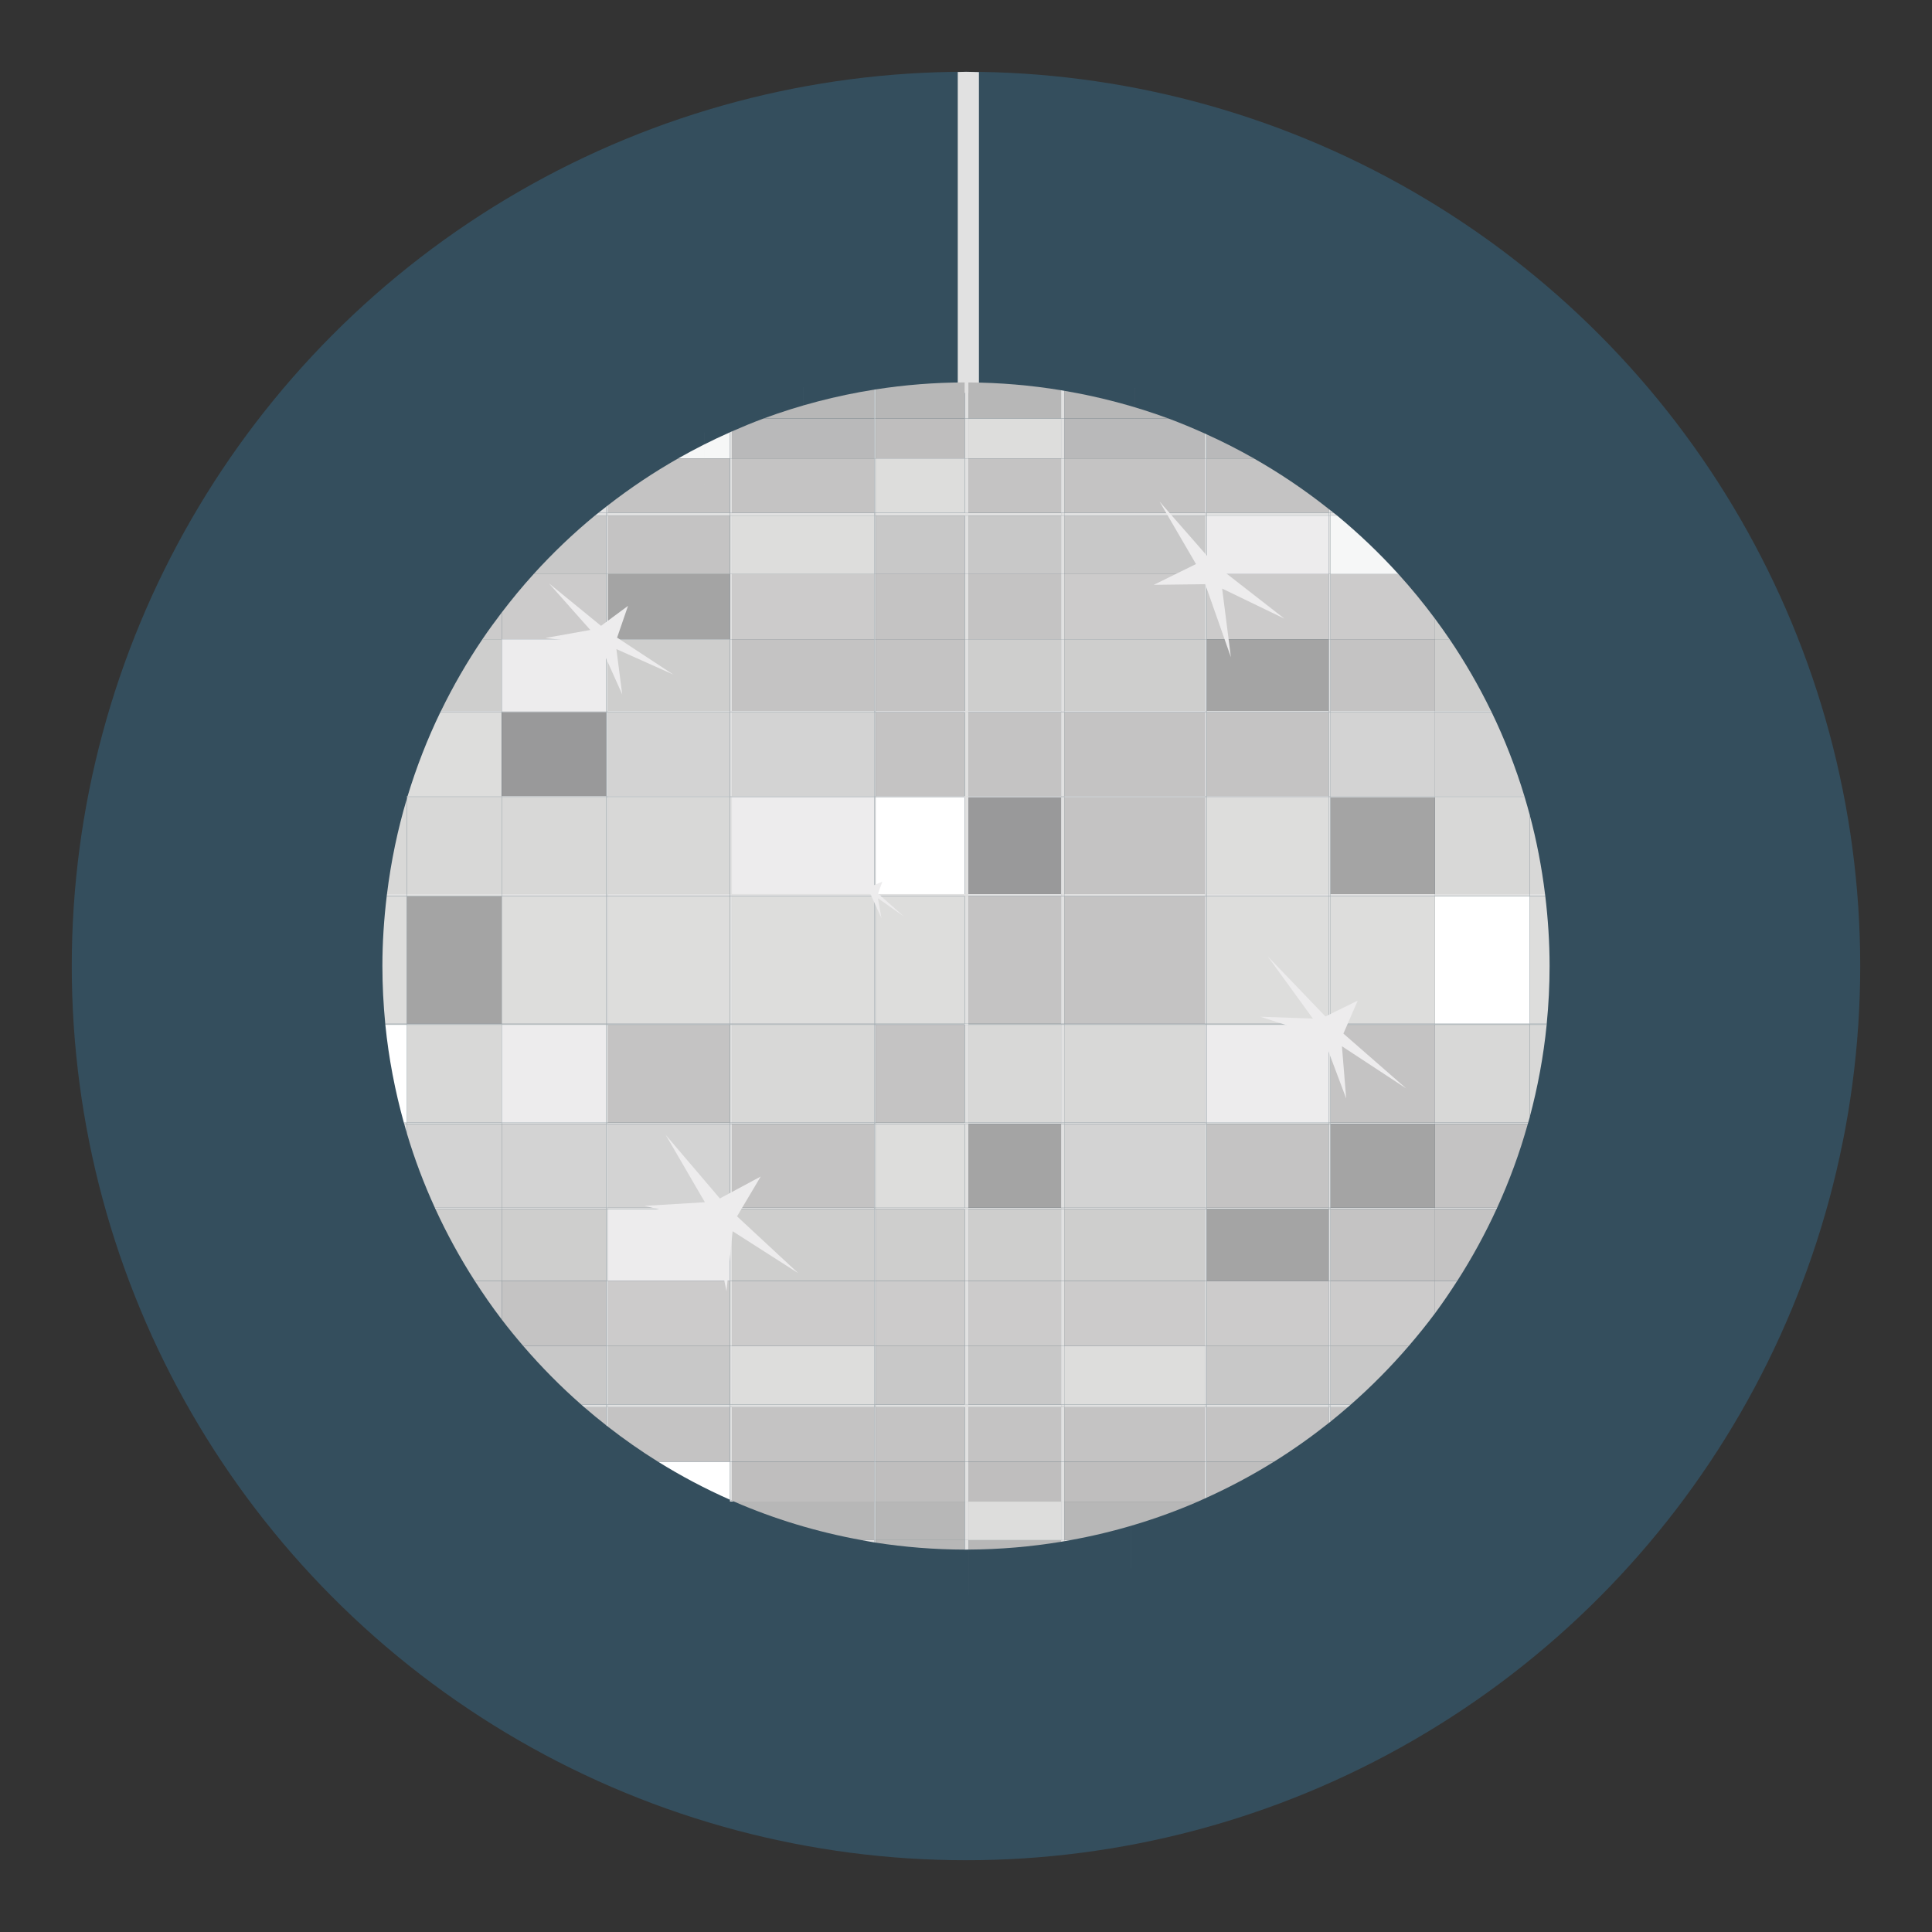 <?xml version="1.0" encoding="utf-8"?>
<!-- Generator: Adobe Illustrator 16.0.0, SVG Export Plug-In . SVG Version: 6.00 Build 0)  -->
<!DOCTYPE svg PUBLIC "-//W3C//DTD SVG 1.1//EN" "http://www.w3.org/Graphics/SVG/1.1/DTD/svg11.dtd">
<svg version="1.1" id="Layer_1" xmlns="http://www.w3.org/2000/svg" xmlns:xlink="http://www.w3.org/1999/xlink" x="0px" y="0px"
	 width="136.833px" height="136.834px" viewBox="0 0 136.833 136.834" style="enable-background:new 0 0 136.833 136.834;"
	 xml:space="preserve">
<rect x="0" y="0" width="136.833" height="136.834" fill="#333333" stroke="none"/>
<style type="text/css">
<![CDATA[
	.st0{fill:#7A5628;}
	.st1{fill:#49A0AE;}
	.st2{fill:#ACA8A9;}
	.st3{fill:#7DB6B7;}
	.st4{fill:#11100E;}
	.st5{fill:#7FCDCC;}
	.st6{fill:#E0DAD2;}
	.st7{fill:#E1E1E1;}
	.st8{fill:#13B3CA;}
	.st9{fill:#E3E4E5;}
	.st10{fill:#15B5AC;}
	.st11{fill:#E4B894;}
	.st12{fill:#E4C88F;}
	.st13{fill:#E4DED0;}
	.st14{fill:#4A86C5;}
	.st15{fill:#4ABC96;}
	.st16{fill:#171413;}
	.st17{fill:#E5CE27;}
	.st18{fill:#187070;}
	.st19{fill:#E7CB7C;}
	.st20{fill:#E7DDB3;}
	.st21{fill:#E7E9EA;}
	.st22{fill:#E84849;}
	.st23{fill:#E89423;}
	.st24{fill:#E8CC7C;}
	.st25{fill:#E8EAEB;}
	.st26{fill:#E97539;}
	.st27{fill:#E9C29C;}
	.st28{fill:#E9DC96;}
	.st29{fill:#B16E29;}
	.st30{opacity:0.01;}
	.st31{opacity:0.45;}
	.st32{fill:#1A1919;}
	.st33{fill:#B69B30;}
	.st34{fill:#EADD97;}
	.st35{fill:#EB9682;}
	.st36{fill:#B7B7B7;}
	.st37{fill:#EBD9A9;}
	.st38{fill:#1DA049;}
	.st39{fill:#1E1913;}
	.st40{fill:#1E1B17;}
	.st41{fill:#ECDAAA;}
	.st42{fill:#ECE6D5;}
	.st43{fill:#ED3351;}
	.st44{fill:#B9B9BA;}
	.st45{fill:#EDECED;}
	.st46{fill:#1FA85B;}
	.st47{fill:#EEE17F;}
	.st48{fill:#EEE4B8;}
	.st49{fill-rule:evenodd;clip-rule:evenodd;fill:#7FCDCC;}
	.st50{fill:#515252;}
	.st51{fill:#543A1A;}
	.st52{fill:#BB2025;}
	.st53{fill:#8C652E;}
	.st54{fill:#8C8C8C;}
	.st55{fill:#212121;}
	.st56{fill:#BF2126;}
	.st57{fill:#BFBEBE;}
	.st58{fill:#F0C418;}
	.st59{fill:#F0CF6A;}
	.st60{fill:#F0E3C8;}
	.st61{fill:#F1D069;}
	.st62{fill:#F1E4C8;}
	.st63{fill:#F2D083;}
	.st64{fill:#F3BB70;}
	.st65{fill:#F3C715;}
	.st66{fill:#F3D183;}
	.st67{fill:#258C8E;}
	.st68{fill:#25999B;}
	.st69{fill:#F4E028;}
	.st70{fill:#F59798;}
	.st71{fill:#F5DE57;}
	.st72{fill:#F6A2A3;}
	.st73{fill:#F6F7F7;}
	.st74{fill:#28999B;}
	.st75{fill:#F7DF56;}
	.st76{fill:#29A5AE;}
	.st77{fill:#F8B85C;}
	.st78{fill:#F8D648;}
	.st79{fill:#F8DC62;}
	.st80{fill:#F8E69B;}
	.st81{fill:#F8E9AB;}
	.st82{fill:#F8F3DC;}
	.st83{fill:#F9A11C;}
	.st84{fill:#F9A72F;}
	.st85{fill:#F9A731;}
	.st86{fill:#F9E478;}
	.st87{fill:#F9EC34;}
	.st88{fill:#92C7CB;}
	.st89{fill:#93574E;}
	.st90{fill:#939291;}
	.st91{fill:#C2D2D3;}
	.st92{fill:#C42126;}
	.st93{fill:#C47267;}
	.st94{fill:#C4C3C3;}
	.st95{fill:#C5A72E;}
	.st96{fill:#2B2B2B;}
	.st97{fill:#2B5C64;}
	.st98{fill:#FACB83;}
	.st99{fill:#2D2D2D;}
	.st100{fill:#FBEC68;}
	.st101{fill:#2D646D;}
	.st102{fill:#FBF3CE;}
	.st103{fill:#C8802A;}
	.st104{fill:#99999A;}
	.st105{fill:#C8C8C8;}
	.st106{fill-rule:evenodd;clip-rule:evenodd;fill:#59A29F;}
	.st107{fill:#99CED5;}
	.st108{fill:#FDF3D0;}
	.st109{fill:#2F8442;}
	.st110{fill:#60441D;}
	.st111{opacity:0.5;}
	.st112{opacity:0.6;}
	.st113{opacity:0.8;}
	.st114{fill:#FFCE80;}
	.st115{fill:#FFEBBF;}
	.st116{fill:#FFEEA5;}
	.st117{fill:#FFFFFA;}
	.st118{fill:#FFFFFF;}
	.st119{fill:#644421;}
	.st120{fill:none;}
	.st121{fill:#65A844;}
	.st122{fill:#CB4645;}
	.st123{fill:#69C8CF;}
	.st124{fill:#CCCBCB;}
	.st125{fill:#30302F;}
	.st126{fill:#9F7534;}
	.st127{fill:#9F77AA;}
	.st128{fill:#CECECD;}
	.st129{fill:#CECFD0;}
	.st130{fill:#336C75;}
	.st131{fill:#343433;}
	.st132{fill:#344E5D;}
	.st133{fill:#353535;}
	.st134{fill:#357180;}
	.st135{fill:#377CA5;}
	.st136{fill:#383939;}
	.st137{fill-rule:evenodd;clip-rule:evenodd;fill:#97D6D5;}
	.st138{fill:#388388;}
	.st139{fill:#6E5538;}
	.st140{fill:#00A79E;}
	.st141{fill:#D0A288;}
	.st142{fill:#D0E8D0;}
	.st143{fill:#D1AF2B;}
	.st144{fill:#D2B488;}
	.st145{fill:#D2D2D2;}
	.st146{fill-rule:evenodd;clip-rule:evenodd;fill:#63AAA5;}
	.st147{fill:#D3B85F;}
	.st148{fill:#D3B95F;}
	.st149{fill:#D3D3D3;}
	.st150{fill:#D54027;}
	.st151{fill:#3AB780;}
	.st152{fill:#D5BA8A;}
	.st153{fill:#D62127;}
	.st154{fill:#D68936;}
	.st155{fill:#3CB881;}
	.st156{fill:#D7D7D7;}
	.st157{fill:#D7DABA;}
	.st158{fill:#D8D8D7;}
	.st159{fill:#714D22;}
	.st160{fill:#A0D9DC;}
	.st161{fill:#A2D4DE;}
	.st162{fill:#A46434;}
	.st163{fill:#A4A4A4;}
	.st164{fill:#A6A5A5;}
	.st165{fill:#DAA9A3;}
	.st166{fill:#DBBA33;}
	.st167{fill:#DBD3BB;}
	.st168{fill:#DBDDDC;}
	.st169{fill:#DCBF8D;}
	.st170{fill:#DCC172;}
	.st171{fill:#DCDFE0;}
	.st172{fill:#DDC272;}
	.st173{fill:#DDD2A5;}
	.st174{fill:#DDDDDC;}
	.st175{fill:#DDDFE0;}
	.st176{fill:#414141;}
	.st177{fill:#DFC191;}
	.st178{fill:#DFDDDC;}
	.st179{fill:#DFE0E0;}
	.st180{fill:#DFE0E1;}
]]>
</style>
<g>
	<g>
		<g>
			<g>
				<g>
					<g>
						<circle class="st132" cx="68.416" cy="68.417" r="63.333"/>
					</g>
				</g>
			</g>
		</g>
	</g>
	<g>
		<g>
			<path class="st7" d="M69.333,27.829V5.107c-0.307-0.005-0.607-0.023-0.916-0.023c-0.195,0-0.389,0.014-0.584,0.015v22.73H69.333z
				"/>
		</g>
	</g>
	<g>
		<g>
			<g>
				<rect x="85.335" y="50.357" class="st7" width="0.137" height="0.094"/>
			</g>
			<g>
				<rect x="51.696" y="79.513" class="st7" width="0.137" height="0.094"/>
			</g>
			<g>
				<rect x="85.335" y="79.513" class="st7" width="0.137" height="0.094"/>
			</g>
			<g>
				<rect x="51.696" y="56.383" class="st7" width="0.137" height="0.094"/>
			</g>
			<g>
				<rect x="85.335" y="85.54" class="st7" width="0.137" height="0.094"/>
			</g>
			<g>
				<rect x="42.933" y="56.383" class="st7" width="0.135" height="0.094"/>
			</g>
			<g>
				<rect x="42.933" y="50.357" class="st7" width="0.135" height="0.094"/>
			</g>
			<g>
				<rect x="42.933" y="85.54" class="st7" width="0.135" height="0.094"/>
			</g>
			<g>
				<rect x="51.696" y="85.54" class="st7" width="0.137" height="0.094"/>
			</g>
			<g>
				<rect x="42.933" y="79.513" class="st7" width="0.135" height="0.094"/>
			</g>
			<g>
				<rect x="94.101" y="79.513" class="st7" width="0.137" height="0.094"/>
			</g>
			<g>
				<rect x="94.101" y="56.383" class="st7" width="0.137" height="0.094"/>
			</g>
			<g>
				<rect x="94.101" y="85.54" class="st7" width="0.137" height="0.094"/>
			</g>
			<g>
				<rect x="51.696" y="50.357" class="st7" width="0.137" height="0.094"/>
			</g>
			<g>
				<rect x="85.335" y="56.383" class="st7" width="0.137" height="0.094"/>
			</g>
			<g>
				<rect x="94.101" y="50.357" class="st7" width="0.137" height="0.094"/>
			</g>
			<g>
				<path class="st7" d="M85.472,30.769c-0.045-0.021-0.09-0.042-0.137-0.063v1.76h0.137V30.769z"/>
			</g>
			<g>
				<path class="st7" d="M51.833,32.466v-1.91c-0.047,0.02-0.09,0.041-0.137,0.061v1.85H51.833z"/>
			</g>
			<g>
				<rect x="85.335" y="32.467" class="st7" width="0.137" height="3.86"/>
			</g>
			<g>
				<rect x="51.696" y="32.467" class="st7" width="0.137" height="3.86"/>
			</g>
			<g>
				<path class="st7" d="M94.101,36.328h0.137v-0.176c-0.045-0.037-0.092-0.072-0.137-0.107V36.328z"/>
			</g>
			<g>
				<path class="st7" d="M43.067,36.328v-0.547c-0.045,0.035-0.09,0.071-0.135,0.107v0.439H43.067z"/>
			</g>
			<g>
				<rect x="85.403" y="32.398" class="st7" width="0.001" height="0.137"/>
			</g>
			<g>
				<rect x="51.696" y="32.466" class="st7" width="0.137" height="0.001"/>
			</g>
			<g>
				<rect x="85.335" y="36.515" class="st7" width="0.137" height="4.144"/>
			</g>
			<g>
				<rect x="94.101" y="36.515" class="st7" width="0.137" height="4.144"/>
			</g>
			<g>
				<rect x="51.696" y="36.515" class="st7" width="0.137" height="4.144"/>
			</g>
			<g>
				<rect x="42.933" y="36.515" class="st7" width="0.135" height="4.144"/>
			</g>
			<g>
				<rect x="94.101" y="36.328" class="st7" width="0.137" height="0.188"/>
			</g>
			<g>
				<rect x="85.335" y="36.328" class="st7" width="0.137" height="0.188"/>
			</g>
			<g>
				<rect x="51.696" y="36.328" class="st7" width="0.137" height="0.188"/>
			</g>
			<g>
				<rect x="42.933" y="36.328" class="st7" width="0.135" height="0.188"/>
			</g>
			<g>
				<rect x="85.335" y="40.66" class="st7" width="0.137" height="4.612"/>
			</g>
			<g>
				<rect x="51.696" y="40.66" class="st7" width="0.137" height="4.612"/>
			</g>
			<g>
				<rect x="42.933" y="40.66" class="st7" width="0.135" height="4.612"/>
			</g>
			<g>
				<rect x="94.101" y="40.66" class="st7" width="0.137" height="4.612"/>
			</g>
			<g>
				<rect x="85.335" y="40.659" class="st7" width="0.137" height="0.001"/>
			</g>
			<g>
				<rect x="42.933" y="40.659" class="st7" width="0.135" height="0.001"/>
			</g>
			<g>
				<rect x="51.696" y="40.659" class="st7" width="0.137" height="0.001"/>
			</g>
			<g>
				<rect x="94.168" y="40.591" class="st7" width="0.001" height="0.137"/>
			</g>
			<g>
				<rect x="42.933" y="45.273" class="st7" width="0.135" height="5.084"/>
			</g>
			<g>
				<rect x="85.335" y="45.273" class="st7" width="0.137" height="5.084"/>
			</g>
			<g>
				<rect x="94.101" y="45.273" class="st7" width="0.137" height="5.084"/>
			</g>
			<g>
				<rect x="51.696" y="45.273" class="st7" width="0.137" height="5.084"/>
			</g>
			<g>
				<rect x="51.696" y="45.272" class="st7" width="0.137" height="0.001"/>
			</g>
			<g>
				<rect x="42.933" y="45.272" class="st7" width="0.135" height="0.001"/>
			</g>
			<g>
				<rect x="85.335" y="45.272" class="st7" width="0.137" height="0.001"/>
			</g>
			<g>
				<rect x="94.101" y="45.272" class="st7" width="0.137" height="0.001"/>
			</g>
			<g>
				<rect x="51.696" y="50.451" class="st7" width="0.137" height="5.933"/>
			</g>
			<g>
				<rect x="94.101" y="50.451" class="st7" width="0.137" height="5.933"/>
			</g>
			<g>
				<rect x="42.933" y="50.451" class="st7" width="0.135" height="5.933"/>
			</g>
			<g>
				<rect x="85.335" y="50.451" class="st7" width="0.137" height="5.933"/>
			</g>
			<g>
				<rect x="94.101" y="56.477" class="st7" width="0.137" height="6.849"/>
			</g>
			<g>
				<rect x="51.696" y="56.477" class="st7" width="0.137" height="6.849"/>
			</g>
			<g>
				<rect x="42.933" y="56.477" class="st7" width="0.135" height="6.849"/>
			</g>
			<g>
				<rect x="85.335" y="56.477" class="st7" width="0.137" height="6.849"/>
			</g>
			<g>
				<rect x="51.696" y="63.48" class="st7" width="0.137" height="9.029"/>
			</g>
			<g>
				<rect x="42.933" y="63.48" class="st7" width="0.135" height="9.029"/>
			</g>
			<g>
				<rect x="85.335" y="63.48" class="st7" width="0.137" height="9.029"/>
			</g>
			<g>
				<rect x="94.101" y="63.48" class="st7" width="0.137" height="9.029"/>
			</g>
			<g>
				<rect x="51.696" y="63.445" class="st7" width="0.137" height="0.035"/>
			</g>
			<g>
				<rect x="42.933" y="63.445" class="st7" width="0.135" height="0.035"/>
			</g>
			<g>
				<rect x="94.101" y="63.445" class="st7" width="0.137" height="0.035"/>
			</g>
			<g>
				<rect x="85.335" y="63.445" class="st7" width="0.137" height="0.035"/>
			</g>
			<g>
				<rect x="42.933" y="63.326" class="st7" width="0.135" height="0.119"/>
			</g>
			<g>
				<rect x="85.335" y="63.326" class="st7" width="0.137" height="0.119"/>
			</g>
			<g>
				<rect x="94.101" y="63.326" class="st7" width="0.137" height="0.119"/>
			</g>
			<g>
				<rect x="51.696" y="63.326" class="st7" width="0.137" height="0.119"/>
			</g>
			<g>
				<path class="st7" d="M51.696,106.216v0.131h0.137v-0.069C51.786,106.258,51.743,106.237,51.696,106.216z"/>
			</g>
			<g>
				<path class="st7" d="M85.335,103.523v2.604c0.047-0.02,0.092-0.041,0.137-0.062v-2.542H85.335z"/>
			</g>
			<g>
				<path class="st7" d="M51.696,106.216c0.047,0.021,0.09,0.042,0.137,0.062v-2.755h-0.137V106.216z"/>
			</g>
			<g>
				<rect x="51.764" y="106.279" class="st7" width="0.001" height="0.137"/>
			</g>
			<g>
				<rect x="51.696" y="99.663" class="st7" width="0.137" height="3.86"/>
			</g>
			<g>
				<path class="st7" d="M94.101,99.663v1.127c0.045-0.036,0.092-0.071,0.137-0.107v-1.02H94.101z"/>
			</g>
			<g>
				<path class="st7" d="M43.067,99.663h-0.135v1.283c0.045,0.036,0.09,0.071,0.135,0.106V99.663z"/>
			</g>
			<g>
				<rect x="85.335" y="99.663" class="st7" width="0.137" height="3.86"/>
			</g>
			<g>
				<rect x="51.765" y="103.455" class="st7" width="0" height="0.137"/>
			</g>
			<g>
				<rect x="85.335" y="103.523" class="st7" width="0.137" height="0"/>
			</g>
			<g>
				<rect x="51.696" y="95.332" class="st7" width="0.137" height="4.143"/>
			</g>
			<g>
				<rect x="85.335" y="95.332" class="st7" width="0.137" height="4.143"/>
			</g>
			<g>
				<rect x="94.101" y="95.332" class="st7" width="0.137" height="4.143"/>
			</g>
			<g>
				<rect x="42.933" y="95.332" class="st7" width="0.135" height="4.143"/>
			</g>
			<g>
				<rect x="85.335" y="99.474" class="st7" width="0.137" height="0.188"/>
			</g>
			<g>
				<rect x="94.101" y="99.474" class="st7" width="0.137" height="0.188"/>
			</g>
			<g>
				<rect x="51.696" y="99.474" class="st7" width="0.137" height="0.188"/>
			</g>
			<g>
				<rect x="42.933" y="99.474" class="st7" width="0.135" height="0.188"/>
			</g>
			<g>
				<rect x="42.933" y="90.718" class="st7" width="0.135" height="4.613"/>
			</g>
			<g>
				<rect x="94.101" y="90.718" class="st7" width="0.137" height="4.613"/>
			</g>
			<g>
				<rect x="85.335" y="90.718" class="st7" width="0.137" height="4.613"/>
			</g>
			<g>
				<rect x="51.696" y="90.718" class="st7" width="0.137" height="4.613"/>
			</g>
			<g>
				<rect x="94.101" y="95.332" class="st7" width="0.137" height="0"/>
			</g>
			<g>
				<rect x="43" y="95.264" class="st7" width="0" height="0.135"/>
			</g>
			<g>
				<rect x="51.696" y="95.332" class="st7" width="0.137" height="0"/>
			</g>
			<g>
				<rect x="85.335" y="95.332" class="st7" width="0.137" height="0"/>
			</g>
			<g>
				<rect x="94.101" y="85.633" class="st7" width="0.137" height="5.085"/>
			</g>
			<g>
				<rect x="85.335" y="85.633" class="st7" width="0.137" height="5.085"/>
			</g>
			<g>
				<rect x="42.933" y="85.633" class="st7" width="0.135" height="5.085"/>
			</g>
			<g>
				<rect x="51.696" y="85.633" class="st7" width="0.137" height="5.085"/>
			</g>
			<g>
				<rect x="51.696" y="90.718" class="st7" width="0.137" height="0"/>
			</g>
			<g>
				<rect x="42.933" y="90.718" class="st7" width="0.135" height="0"/>
			</g>
			<g>
				<rect x="85.403" y="90.65" class="st7" width="0" height="0.137"/>
			</g>
			<g>
				<rect x="94.101" y="90.718" class="st7" width="0.137" height="0"/>
			</g>
			<g>
				<rect x="42.933" y="79.607" class="st7" width="0.135" height="5.933"/>
			</g>
			<g>
				<rect x="94.101" y="79.607" class="st7" width="0.137" height="5.933"/>
			</g>
			<g>
				<rect x="51.696" y="79.607" class="st7" width="0.137" height="5.933"/>
			</g>
			<g>
				<rect x="85.335" y="79.607" class="st7" width="0.137" height="5.933"/>
			</g>
			<g>
				<rect x="85.335" y="72.509" class="st7" width="0.137" height="0.035"/>
			</g>
			<g>
				<rect x="51.696" y="72.509" class="st7" width="0.137" height="0.035"/>
			</g>
			<g>
				<rect x="94.101" y="72.509" class="st7" width="0.137" height="0.035"/>
			</g>
			<g>
				<rect x="42.933" y="72.509" class="st7" width="0.135" height="0.035"/>
			</g>
			<g>
				<rect x="42.933" y="72.579" class="st7" width="0.135" height="6.935"/>
			</g>
			<g>
				<rect x="51.696" y="72.579" class="st7" width="0.137" height="6.935"/>
			</g>
			<g>
				<rect x="94.101" y="72.579" class="st7" width="0.137" height="6.935"/>
			</g>
			<g>
				<rect x="85.335" y="72.579" class="st7" width="0.137" height="6.935"/>
			</g>
			<g>
				<rect x="51.696" y="72.544" class="st7" width="0.137" height="0.034"/>
			</g>
			<g>
				<rect x="42.933" y="72.544" class="st7" width="0.135" height="0.034"/>
			</g>
			<g>
				<rect x="94.101" y="72.544" class="st7" width="0.137" height="0.034"/>
			</g>
			<g>
				<rect x="85.335" y="72.544" class="st7" width="0.137" height="0.034"/>
			</g>
			<g>
				<path class="st158" d="M109.427,63.326c-0.236-1.916-0.598-3.791-1.086-5.615v5.615H109.427z"/>
			</g>
			<g>
				<path class="st174" d="M108.341,72.509h1.205c0.133-1.346,0.203-2.711,0.203-4.092c0-1.672-0.109-3.316-0.303-4.938h-1.105
					V72.509z"/>
			</g>
			<g>
				<path class="st7" d="M108.341,63.48h1.105c-0.002-0.012-0.004-0.023-0.006-0.035h-1.1V63.48z"/>
			</g>
			<g>
				<path class="st7" d="M108.341,63.445h1.1c-0.004-0.039-0.01-0.08-0.014-0.119h-1.086V63.445z"/>
			</g>
			<g>
				<path class="st7" d="M108.341,72.544h1.203c0-0.012,0.002-0.023,0.002-0.035h-1.205V72.544z"/>
			</g>
			<g>
				<path class="st158" d="M108.341,79.124c0.568-2.12,0.977-4.305,1.201-6.545h-1.201V79.124z"/>
			</g>
			<g>
				<path class="st7" d="M108.341,72.579h1.201c0-0.011,0-0.022,0.002-0.034h-1.203V72.579z"/>
			</g>
			<g>
				<path class="st7" d="M101.632,85.633h4.359c0.016-0.031,0.029-0.063,0.043-0.094h-4.402V85.633z"/>
			</g>
			<g>
				<path class="st7" d="M101.632,50.451h4.018c-0.016-0.031-0.031-0.063-0.047-0.094h-3.971V50.451z"/>
			</g>
			<g>
				<path class="st7" d="M101.632,56.477h6.359c-0.01-0.031-0.018-0.063-0.027-0.094h-6.332V56.477z"/>
			</g>
			<g>
				<path class="st7" d="M108.204,79.607c0.008-0.031,0.018-0.063,0.027-0.094h-6.6v0.094H108.204z"/>
			</g>
			<g>
				<path class="st128" d="M101.632,45.272h1.033c-0.334-0.493-0.68-0.978-1.033-1.454V45.272z"/>
			</g>
			<g>
				<path class="st128" d="M101.632,50.357h3.971c-0.861-1.769-1.842-3.468-2.936-5.084h-1.035V50.357z"/>
			</g>
			<g>
				<rect x="101.631" y="45.271" class="st124" width="1.035" height="0.002"/>
			</g>
			<g>
				<path class="st149" d="M101.632,56.383h6.332c-0.623-2.049-1.395-4.032-2.314-5.933h-4.018V56.383z"/>
			</g>
			<g>
				<path class="st158" d="M101.632,56.477v6.849h6.709v-5.619c-0.111-0.412-0.227-0.822-0.35-1.229H101.632z"/>
			</g>
			<g>
				<rect x="101.632" y="63.48" class="st118" width="6.709" height="9.029"/>
			</g>
			<g>
				<rect x="101.632" y="63.445" class="st7" width="6.709" height="0.035"/>
			</g>
			<g>
				<rect x="101.632" y="63.326" class="st7" width="6.709" height="0.119"/>
			</g>
			<g>
				<path class="st124" d="M101.632,93.016c0.553-0.745,1.074-1.515,1.576-2.298h-1.576V93.016z"/>
			</g>
			<g>
				<path class="st94" d="M101.632,90.718h1.578c1.041-1.621,1.971-3.319,2.781-5.085h-4.359V90.718z"/>
			</g>
			<g>
				<rect x="101.633" y="90.717" class="st7" width="1.576" height="0.002"/>
			</g>
			<g>
				<path class="st94" d="M101.632,85.54h4.402c0.869-1.905,1.596-3.886,2.17-5.933h-6.572V85.54z"/>
			</g>
			<g>
				<rect x="101.632" y="72.509" class="st7" width="6.709" height="0.035"/>
			</g>
			<g>
				<path class="st158" d="M101.632,72.579v6.935h6.6c0.035-0.129,0.074-0.257,0.109-0.387v-6.548H101.632z"/>
			</g>
			<g>
				<rect x="101.632" y="72.544" class="st7" width="6.709" height="0.034"/>
			</g>
			<g>
				<rect x="108.339" y="57.708" class="st7" width="0.004" height="5.615"/>
			</g>
			<g>
				<rect x="108.341" y="63.48" class="st7" width="0" height="9.029"/>
			</g>
			<g>
				<rect x="108.341" y="63.445" class="st7" width="0" height="0.035"/>
			</g>
			<g>
				<rect x="108.341" y="63.326" class="st7" width="0" height="0.119"/>
			</g>
			<g>
				<rect x="108.341" y="72.509" class="st7" width="0" height="0.035"/>
			</g>
			<g>
				<rect x="108.339" y="72.577" class="st7" width="0.003" height="6.548"/>
			</g>
			<g>
				<rect x="108.341" y="72.544" class="st7" width="0" height="0.034"/>
			</g>
			<g>
				<rect x="94.237" y="56.383" class="st7" width="7.395" height="0.094"/>
			</g>
			<g>
				<rect x="94.237" y="79.513" class="st7" width="7.395" height="0.094"/>
			</g>
			<g>
				<rect x="94.237" y="85.54" class="st7" width="7.395" height="0.094"/>
			</g>
			<g>
				<rect x="94.237" y="50.357" class="st7" width="7.395" height="0.094"/>
			</g>
			<g>
				<path class="st7" d="M94.462,36.328c-0.074-0.061-0.15-0.117-0.225-0.176v0.176H94.462z"/>
			</g>
			<g>
				<path class="st73" d="M94.237,40.659h4.805c-1.346-1.483-2.797-2.868-4.342-4.144h-0.463V40.659z"/>
			</g>
			<g>
				<path class="st7" d="M94.237,36.515H94.7c-0.078-0.064-0.16-0.123-0.238-0.188h-0.225V36.515z"/>
			</g>
			<g>
				<path class="st124" d="M94.237,40.66v4.612h7.395v-1.454c-0.813-1.096-1.676-2.15-2.59-3.158H94.237z"/>
			</g>
			<g>
				<rect x="94.237" y="40.659" class="st7" width="4.805" height="0.001"/>
			</g>
			<g>
				<rect x="94.237" y="45.273" class="st94" width="7.395" height="5.084"/>
			</g>
			<g>
				<rect x="94.237" y="45.272" class="st7" width="7.395" height="0.001"/>
			</g>
			<g>
				<rect x="94.237" y="50.451" class="st149" width="7.395" height="5.933"/>
			</g>
			<g>
				<rect x="94.237" y="56.477" class="st163" width="7.395" height="6.849"/>
			</g>
			<g>
				<rect x="94.237" y="63.48" class="st174" width="7.395" height="9.029"/>
			</g>
			<g>
				<rect x="94.237" y="63.445" class="st7" width="7.395" height="0.035"/>
			</g>
			<g>
				<rect x="94.237" y="63.326" class="st7" width="7.395" height="0.119"/>
			</g>
			<g>
				<path class="st94" d="M94.237,100.682c0.414-0.332,0.82-0.673,1.221-1.02h-1.221V100.682z"/>
			</g>
			<g>
				<path class="st105" d="M94.237,99.474h1.438c1.461-1.283,2.83-2.668,4.098-4.143h-5.535V99.474z"/>
			</g>
			<g>
				<path class="st7" d="M94.237,99.663h1.221c0.072-0.063,0.145-0.125,0.217-0.188h-1.438V99.663z"/>
			</g>
			<g>
				<path class="st124" d="M94.237,95.332h5.535c0.645-0.751,1.268-1.52,1.859-2.315v-2.298h-7.395V95.332z"/>
			</g>
			<g>
				<rect x="97.005" y="92.564" class="st7" width="0" height="5.535"/>
			</g>
			<g>
				<rect x="94.237" y="85.633" class="st94" width="7.395" height="5.085"/>
			</g>
			<g>
				<rect x="94.237" y="90.718" class="st7" width="7.395" height="0"/>
			</g>
			<g>
				<rect x="94.237" y="79.607" class="st163" width="7.395" height="5.933"/>
			</g>
			<g>
				<rect x="94.237" y="72.509" class="st7" width="7.395" height="0.035"/>
			</g>
			<g>
				<rect x="94.237" y="72.579" class="st94" width="7.395" height="6.935"/>
			</g>
			<g>
				<rect x="94.237" y="72.544" class="st7" width="7.395" height="0.034"/>
			</g>
			<g>
				<rect x="85.472" y="85.54" class="st7" width="8.629" height="0.094"/>
			</g>
			<g>
				<rect x="85.472" y="50.357" class="st7" width="8.629" height="0.094"/>
			</g>
			<g>
				<rect x="85.472" y="79.513" class="st7" width="8.629" height="0.094"/>
			</g>
			<g>
				<rect x="85.472" y="56.383" class="st7" width="8.629" height="0.094"/>
			</g>
			<g>
				<path class="st44" d="M88.806,32.466c-1.082-0.614-2.193-1.181-3.334-1.697v1.697H88.806z"/>
			</g>
			<g>
				<path class="st94" d="M94.101,36.328v-0.283c-1.666-1.324-3.436-2.52-5.295-3.577h-3.334v3.86H94.101z"/>
			</g>
			<g>
				<rect x="85.472" y="32.466" class="st7" width="3.334" height="0.001"/>
			</g>
			<g>
				<rect x="85.472" y="36.515" class="st45" width="8.629" height="4.144"/>
			</g>
			<g>
				<rect x="85.472" y="36.328" class="st7" width="8.629" height="0.188"/>
			</g>
			<g>
				<rect x="85.472" y="40.66" class="st124" width="8.629" height="4.612"/>
			</g>
			<g>
				<rect x="85.472" y="40.659" class="st7" width="8.629" height="0.001"/>
			</g>
			<g>
				<rect x="85.472" y="45.273" class="st163" width="8.629" height="5.084"/>
			</g>
			<g>
				<rect x="85.472" y="45.272" class="st7" width="8.629" height="0.001"/>
			</g>
			<g>
				<rect x="85.472" y="50.451" class="st94" width="8.629" height="5.933"/>
			</g>
			<g>
				<rect x="85.472" y="56.477" class="st174" width="8.629" height="6.849"/>
			</g>
			<g>
				<rect x="85.472" y="63.48" class="st174" width="8.629" height="9.029"/>
			</g>
			<g>
				<rect x="85.472" y="63.445" class="st7" width="8.629" height="0.035"/>
			</g>
			<g>
				<rect x="85.472" y="63.326" class="st7" width="8.629" height="0.119"/>
			</g>
			<g>
				<path class="st57" d="M85.472,106.065c1.646-0.747,3.234-1.594,4.756-2.542h-4.756V106.065z"/>
			</g>
			<g>
				<path class="st94" d="M94.101,99.663h-8.629v3.86h4.758c1.344-0.838,2.635-1.752,3.871-2.733V99.663z"/>
			</g>
			<g>
				<rect x="87.85" y="101.145" class="st7" width="0" height="4.756"/>
			</g>
			<g>
				<rect x="85.472" y="95.332" class="st105" width="8.629" height="4.143"/>
			</g>
			<g>
				<rect x="85.472" y="99.474" class="st7" width="8.629" height="0.188"/>
			</g>
			<g>
				<rect x="85.472" y="90.718" class="st124" width="8.629" height="4.613"/>
			</g>
			<g>
				<rect x="85.472" y="95.332" class="st7" width="8.629" height="0"/>
			</g>
			<g>
				<rect x="85.472" y="85.633" class="st163" width="8.629" height="5.085"/>
			</g>
			<g>
				<rect x="85.472" y="90.718" class="st7" width="8.629" height="0"/>
			</g>
			<g>
				<rect x="85.472" y="79.607" class="st94" width="8.629" height="5.933"/>
			</g>
			<g>
				<rect x="85.472" y="72.509" class="st7" width="8.629" height="0.035"/>
			</g>
			<g>
				<rect x="85.472" y="72.579" class="st45" width="8.629" height="6.935"/>
			</g>
			<g>
				<rect x="85.472" y="72.544" class="st7" width="8.629" height="0.034"/>
			</g>
			<g>
				<rect x="75.376" y="50.357" class="st7" width="9.959" height="0.094"/>
			</g>
			<g>
				<rect x="75.376" y="56.383" class="st7" width="9.959" height="0.094"/>
			</g>
			<g>
				<rect x="75.376" y="85.54" class="st7" width="9.959" height="0.094"/>
			</g>
			<g>
				<path class="st7" d="M75.376,109.156c0.145-0.024,0.287-0.051,0.432-0.077h-0.432V109.156z"/>
			</g>
			<g>
				<rect x="75.376" y="79.513" class="st7" width="9.959" height="0.094"/>
			</g>
			<g>
				<path class="st36" d="M82.757,29.642c-2.365-0.875-4.834-1.531-7.381-1.964v1.964H82.757z"/>
			</g>
			<g>
				<path class="st44" d="M85.335,32.466v-1.76c-0.846-0.38-1.701-0.74-2.576-1.064h-7.383v2.824H85.335z"/>
			</g>
			<g>
				<rect x="75.375" y="29.641" class="st7" width="7.383" height="0.002"/>
			</g>
			<g>
				<rect x="75.376" y="32.467" class="st94" width="9.959" height="3.86"/>
			</g>
			<g>
				<rect x="80.355" y="27.487" class="st7" width="0.001" height="9.959"/>
			</g>
			<g>
				<rect x="75.376" y="36.515" class="st105" width="9.959" height="4.144"/>
			</g>
			<g>
				<rect x="75.376" y="36.328" class="st7" width="9.959" height="0.188"/>
			</g>
			<g>
				<rect x="75.376" y="40.66" class="st124" width="9.959" height="4.612"/>
			</g>
			<g>
				<rect x="80.355" y="35.68" class="st7" width="0.001" height="9.959"/>
			</g>
			<g>
				<rect x="75.376" y="45.273" class="st128" width="9.959" height="5.084"/>
			</g>
			<g>
				<rect x="80.355" y="40.293" class="st7" width="0.001" height="9.959"/>
			</g>
			<g>
				<rect x="75.376" y="50.451" class="st94" width="9.959" height="5.933"/>
			</g>
			<g>
				<rect x="75.376" y="56.477" class="st94" width="9.959" height="6.849"/>
			</g>
			<g>
				<rect x="75.376" y="63.48" class="st94" width="9.959" height="9.029"/>
			</g>
			<g>
				<rect x="75.376" y="63.445" class="st7" width="9.959" height="0.035"/>
			</g>
			<g>
				<rect x="75.376" y="63.326" class="st7" width="9.959" height="0.119"/>
			</g>
			<g>
				<path class="st36" d="M75.376,109.079h0.432c3.15-0.569,6.18-1.49,9.039-2.73h-9.471V109.079z"/>
			</g>
			<g>
				<path class="st57" d="M85.335,103.523h-9.959v2.824h9.471c0.164-0.07,0.326-0.146,0.488-0.221V103.523z"/>
			</g>
			<g>
				<rect x="80.111" y="101.612" class="st7" width="0.001" height="9.471"/>
			</g>
			<g>
				<rect x="75.376" y="99.663" class="st94" width="9.959" height="3.86"/>
			</g>
			<g>
				<rect x="80.355" y="98.543" class="st7" width="0" height="9.959"/>
			</g>
			<g>
				<rect x="75.376" y="95.332" class="st174" width="9.959" height="4.143"/>
			</g>
			<g>
				<rect x="75.376" y="99.474" class="st7" width="9.959" height="0.188"/>
			</g>
			<g>
				<rect x="75.376" y="90.718" class="st124" width="9.959" height="4.613"/>
			</g>
			<g>
				<rect x="80.355" y="90.352" class="st7" width="0" height="9.959"/>
			</g>
			<g>
				<rect x="75.376" y="85.633" class="st128" width="9.959" height="5.085"/>
			</g>
			<g>
				<rect x="75.376" y="90.718" class="st7" width="9.959" height="0"/>
			</g>
			<g>
				<rect x="75.376" y="79.607" class="st149" width="9.959" height="5.933"/>
			</g>
			<g>
				<rect x="75.376" y="72.509" class="st7" width="9.959" height="0.035"/>
			</g>
			<g>
				<rect x="75.376" y="72.579" class="st158" width="9.959" height="6.935"/>
			</g>
			<g>
				<rect x="75.376" y="72.544" class="st7" width="9.959" height="0.034"/>
			</g>
			<g>
				<rect x="62.017" y="85.54" class="st7" width="13.133" height="0.094"/>
			</g>
			<g>
				<rect x="62.017" y="56.383" class="st7" width="13.133" height="0.094"/>
			</g>
			<g>
				<rect x="62.017" y="79.513" class="st7" width="13.133" height="0.094"/>
			</g>
			<g>
				<rect x="62.017" y="50.357" class="st7" width="13.133" height="0.094"/>
			</g>
			<g>
				<rect x="62.017" y="29.642" class="st7" width="13.133" height="0"/>
			</g>
			<g>
				<rect x="62.017" y="32.466" class="st7" width="13.133" height="0.001"/>
			</g>
			<g>
				<rect x="62.017" y="36.328" class="st7" width="13.133" height="0.188"/>
			</g>
			<g>
				<rect x="68.583" y="34.093" class="st7" width="0.001" height="13.133"/>
			</g>
			<g>
				<rect x="68.583" y="38.706" class="st7" width="0.001" height="13.133"/>
			</g>
			<g>
				<rect x="62.017" y="63.445" class="st7" width="13.133" height="0.035"/>
			</g>
			<g>
				<rect x="62.017" y="63.326" class="st7" width="13.133" height="0.119"/>
			</g>
			<g>
				<rect x="68.583" y="99.781" class="st7" width="0.001" height="13.133"/>
			</g>
			<g>
				<rect x="62.017" y="103.523" class="st7" width="13.133" height="0"/>
			</g>
			<g>
				<rect x="62.017" y="99.474" class="st7" width="13.133" height="0.188"/>
			</g>
			<g>
				<rect x="68.583" y="88.765" class="st7" width="0" height="13.133"/>
			</g>
			<g>
				<rect x="68.583" y="84.152" class="st7" width="0" height="13.133"/>
			</g>
			<g>
				<rect x="62.017" y="72.509" class="st7" width="13.133" height="0.035"/>
			</g>
			<g>
				<rect x="62.017" y="72.544" class="st7" width="13.133" height="0.034"/>
			</g>
			<g>
				<rect x="75.149" y="56.383" class="st7" width="0.051" height="0.094"/>
			</g>
			<g>
				<rect x="75.149" y="85.54" class="st7" width="0.051" height="0.094"/>
			</g>
			<g>
				<rect x="75.149" y="79.513" class="st7" width="0.051" height="0.094"/>
			</g>
			<g>
				<path class="st7" d="M75.149,109.079v0.117c0.018-0.003,0.035-0.006,0.051-0.009v-0.108H75.149z"/>
			</g>
			<g>
				<rect x="75.149" y="50.357" class="st7" width="0.051" height="0.094"/>
			</g>
			<g>
				<path class="st7" d="M75.2,29.642v-1.995c-0.016-0.003-0.033-0.007-0.051-0.009v2.004H75.2z"/>
			</g>
			<g>
				<rect x="75.149" y="29.642" class="st7" width="0.051" height="2.824"/>
			</g>
			<g>
				<rect x="75.149" y="29.642" class="st7" width="0.051" height="0"/>
			</g>
			<g>
				<rect x="75.149" y="32.467" class="st7" width="0.051" height="3.86"/>
			</g>
			<g>
				<rect x="75.149" y="32.466" class="st7" width="0.051" height="0.001"/>
			</g>
			<g>
				<rect x="75.149" y="36.515" class="st7" width="0.051" height="4.144"/>
			</g>
			<g>
				<rect x="75.149" y="36.328" class="st7" width="0.051" height="0.188"/>
			</g>
			<g>
				<rect x="75.149" y="40.66" class="st7" width="0.051" height="4.612"/>
			</g>
			<g>
				<rect x="75.174" y="40.634" class="st7" width="0.001" height="0.051"/>
			</g>
			<g>
				<rect x="75.149" y="45.273" class="st7" width="0.051" height="5.084"/>
			</g>
			<g>
				<rect x="75.149" y="45.272" class="st7" width="0.051" height="0.001"/>
			</g>
			<g>
				<rect x="75.149" y="50.451" class="st7" width="0.051" height="5.933"/>
			</g>
			<g>
				<rect x="75.149" y="56.477" class="st7" width="0.051" height="6.849"/>
			</g>
			<g>
				<rect x="75.149" y="63.48" class="st7" width="0.051" height="9.029"/>
			</g>
			<g>
				<rect x="75.149" y="63.445" class="st7" width="0.051" height="0.035"/>
			</g>
			<g>
				<rect x="75.149" y="63.326" class="st7" width="0.051" height="0.119"/>
			</g>
			<g>
				<rect x="75.149" y="106.348" class="st7" width="0.051" height="2.73"/>
			</g>
			<g>
				<rect x="75.149" y="103.523" class="st7" width="0.051" height="2.824"/>
			</g>
			<g>
				<rect x="75.149" y="106.347" class="st7" width="0.051" height="0.001"/>
			</g>
			<g>
				<rect x="75.149" y="99.663" class="st7" width="0.051" height="3.86"/>
			</g>
			<g>
				<rect x="75.175" y="103.498" class="st7" width="0" height="0.051"/>
			</g>
			<g>
				<rect x="75.149" y="95.332" class="st7" width="0.051" height="4.143"/>
			</g>
			<g>
				<rect x="75.149" y="99.474" class="st7" width="0.051" height="0.188"/>
			</g>
			<g>
				<rect x="75.149" y="90.718" class="st7" width="0.051" height="4.613"/>
			</g>
			<g>
				<rect x="75.175" y="95.306" class="st7" width="0" height="0.051"/>
			</g>
			<g>
				<rect x="75.149" y="85.633" class="st7" width="0.051" height="5.085"/>
			</g>
			<g>
				<rect x="75.149" y="90.718" class="st7" width="0.051" height="0"/>
			</g>
			<g>
				<rect x="75.149" y="79.607" class="st7" width="0.051" height="5.933"/>
			</g>
			<g>
				<rect x="75.149" y="72.509" class="st7" width="0.051" height="0.035"/>
			</g>
			<g>
				<rect x="75.149" y="72.579" class="st7" width="0.051" height="6.935"/>
			</g>
			<g>
				<rect x="75.149" y="72.544" class="st7" width="0.051" height="0.034"/>
			</g>
			<g>
				<rect x="75.2" y="50.357" class="st7" width="0.176" height="0.094"/>
			</g>
			<g>
				<path class="st7" d="M75.2,109.079v0.108c0.059-0.01,0.117-0.021,0.176-0.031v-0.077H75.2z"/>
			</g>
			<g>
				<rect x="75.2" y="85.54" class="st7" width="0.176" height="0.094"/>
			</g>
			<g>
				<rect x="75.2" y="56.383" class="st7" width="0.176" height="0.094"/>
			</g>
			<g>
				<rect x="75.2" y="79.513" class="st7" width="0.176" height="0.094"/>
			</g>
			<g>
				<path class="st7" d="M75.2,29.642h0.176v-1.964c-0.059-0.01-0.117-0.021-0.176-0.031V29.642z"/>
			</g>
			<g>
				<rect x="75.2" y="29.642" class="st7" width="0.176" height="2.824"/>
			</g>
			<g>
				<rect x="75.288" y="29.554" class="st7" width="0" height="0.176"/>
			</g>
			<g>
				<rect x="75.2" y="32.467" class="st7" width="0.176" height="3.86"/>
			</g>
			<g>
				<rect x="75.288" y="32.379" class="st7" width="0.001" height="0.176"/>
			</g>
			<g>
				<rect x="75.2" y="36.515" class="st7" width="0.176" height="4.144"/>
			</g>
			<g>
				<rect x="75.2" y="36.328" class="st7" width="0.176" height="0.188"/>
			</g>
			<g>
				<rect x="75.2" y="40.66" class="st7" width="0.176" height="4.612"/>
			</g>
			<g>
				<rect x="75.288" y="40.571" class="st7" width="0.001" height="0.176"/>
			</g>
			<g>
				<rect x="75.2" y="45.273" class="st7" width="0.176" height="5.084"/>
			</g>
			<g>
				<rect x="75.2" y="45.272" class="st7" width="0.176" height="0.001"/>
			</g>
			<g>
				<rect x="75.2" y="50.451" class="st7" width="0.176" height="5.933"/>
			</g>
			<g>
				<rect x="75.2" y="56.477" class="st7" width="0.176" height="6.849"/>
			</g>
			<g>
				<rect x="75.2" y="63.48" class="st7" width="0.176" height="9.029"/>
			</g>
			<g>
				<rect x="75.2" y="63.445" class="st7" width="0.176" height="0.035"/>
			</g>
			<g>
				<rect x="75.2" y="63.326" class="st7" width="0.176" height="0.119"/>
			</g>
			<g>
				<rect x="75.2" y="106.348" class="st7" width="0.176" height="2.73"/>
			</g>
			<g>
				<rect x="75.2" y="103.523" class="st7" width="0.176" height="2.824"/>
			</g>
			<g>
				<rect x="75.2" y="106.347" class="st7" width="0.176" height="0.001"/>
			</g>
			<g>
				<rect x="75.2" y="99.663" class="st7" width="0.176" height="3.86"/>
			</g>
			<g>
				<rect x="75.288" y="103.435" class="st7" width="0" height="0.176"/>
			</g>
			<g>
				<rect x="75.2" y="95.332" class="st7" width="0.176" height="4.143"/>
			</g>
			<g>
				<rect x="75.2" y="99.474" class="st7" width="0.176" height="0.188"/>
			</g>
			<g>
				<rect x="75.2" y="90.718" class="st7" width="0.176" height="4.613"/>
			</g>
			<g>
				<rect x="75.288" y="95.244" class="st7" width="0" height="0.176"/>
			</g>
			<g>
				<rect x="75.2" y="85.633" class="st7" width="0.176" height="5.085"/>
			</g>
			<g>
				<rect x="75.2" y="90.718" class="st7" width="0.176" height="0"/>
			</g>
			<g>
				<rect x="75.2" y="79.607" class="st7" width="0.176" height="5.933"/>
			</g>
			<g>
				<rect x="75.2" y="72.509" class="st7" width="0.176" height="0.035"/>
			</g>
			<g>
				<rect x="75.2" y="72.579" class="st7" width="0.176" height="6.935"/>
			</g>
			<g>
				<rect x="75.2" y="72.544" class="st7" width="0.176" height="0.034"/>
			</g>
			<g>
				<path class="st7" d="M28.827,79.513h-0.225c0.008,0.031,0.018,0.063,0.027,0.094h0.197V79.513z"/>
			</g>
			<g>
				<path class="st158" d="M28.827,56.531c-0.658,2.193-1.133,4.465-1.42,6.795h1.42V56.531z"/>
			</g>
			<g>
				<path class="st174" d="M28.827,63.48h-1.439c-0.193,1.621-0.305,3.266-0.305,4.938c0,1.381,0.072,2.746,0.203,4.092h1.541V63.48
					z"/>
			</g>
			<g>
				<path class="st7" d="M28.827,63.445h-1.436c-0.002,0.012-0.004,0.023-0.004,0.035h1.439V63.445z"/>
			</g>
			<g>
				<path class="st7" d="M28.827,63.326h-1.42c-0.006,0.039-0.01,0.08-0.016,0.119h1.436V63.326z"/>
			</g>
			<g>
				<path class="st7" d="M28.827,79.607H28.63c0.064,0.232,0.127,0.465,0.197,0.695V79.607z"/>
			</g>
			<g>
				<path class="st7" d="M28.827,72.509h-1.541c0.002,0.012,0.002,0.023,0.004,0.035h1.537V72.509z"/>
			</g>
			<g>
				<path class="st118" d="M28.827,72.579h-1.535c0.238,2.378,0.688,4.692,1.311,6.935h0.225V72.579z"/>
			</g>
			<g>
				<path class="st7" d="M27.29,72.544c0,0.012,0,0.023,0.002,0.034h1.535v-0.034H27.29z"/>
			</g>
			<g>
				<path class="st7" d="M28.868,56.383h-0.041v0.094h0.016C28.851,56.446,28.858,56.415,28.868,56.383z"/>
			</g>
			<g>
				<path class="st7" d="M35.536,56.383h-6.668c-0.01,0.031-0.018,0.063-0.025,0.094h6.693V56.383z"/>
			</g>
			<g>
				<path class="st7" d="M35.536,85.54H30.8c0.014,0.031,0.027,0.063,0.041,0.094h4.695V85.54z"/>
			</g>
			<g>
				<rect x="28.827" y="79.513" class="st7" width="6.709" height="0.094"/>
			</g>
			<g>
				<path class="st7" d="M35.536,50.357h-4.305c-0.016,0.031-0.033,0.063-0.049,0.094h4.354V50.357z"/>
			</g>
			<g>
				<path class="st124" d="M34.167,45.272h1.369v-1.894C35.065,43.998,34.604,44.626,34.167,45.272z"/>
			</g>
			<g>
				<path class="st128" d="M35.536,45.273h-1.369c-1.094,1.616-2.076,3.315-2.936,5.084h4.305V45.273z"/>
			</g>
			<g>
				<rect x="34.167" y="45.272" class="st7" width="1.369" height="0.001"/>
			</g>
			<g>
				<path class="st174" d="M35.536,50.451h-4.354c-0.918,1.9-1.691,3.884-2.314,5.933h6.668V50.451z"/>
			</g>
			<g>
				<path class="st7" d="M28.843,56.477h-0.016v0.054C28.833,56.513,28.837,56.495,28.843,56.477z"/>
			</g>
			<g>
				<path class="st158" d="M35.536,63.326v-6.849h-6.693c-0.006,0.018-0.01,0.036-0.016,0.054v6.795H35.536z"/>
			</g>
			<g>
				<rect x="28.827" y="63.48" class="st163" width="6.709" height="9.029"/>
			</g>
			<g>
				<rect x="28.827" y="63.445" class="st7" width="6.709" height="0.035"/>
			</g>
			<g>
				<rect x="28.827" y="63.326" class="st7" width="6.709" height="0.119"/>
			</g>
			<g>
				<path class="st124" d="M33.624,90.718c0.604,0.938,1.238,1.852,1.912,2.736v-2.736H33.624z"/>
			</g>
			<g>
				<path class="st128" d="M35.536,85.633h-4.695c0.811,1.766,1.742,3.464,2.783,5.085h1.912V85.633z"/>
			</g>
			<g>
				<rect x="34.58" y="89.762" class="st7" width="0" height="1.912"/>
			</g>
			<g>
				<path class="st149" d="M35.536,79.607h-6.709v0.695c0.539,1.802,1.201,3.549,1.973,5.237h4.736V79.607z"/>
			</g>
			<g>
				<rect x="28.827" y="72.509" class="st7" width="6.709" height="0.035"/>
			</g>
			<g>
				<rect x="28.827" y="72.579" class="st158" width="6.709" height="6.935"/>
			</g>
			<g>
				<rect x="28.827" y="72.544" class="st7" width="6.709" height="0.034"/>
			</g>
			<g>
				<rect x="35.536" y="50.357" class="st7" width="7.396" height="0.094"/>
			</g>
			<g>
				<rect x="35.536" y="85.54" class="st7" width="7.396" height="0.094"/>
			</g>
			<g>
				<rect x="35.536" y="56.383" class="st7" width="7.396" height="0.094"/>
			</g>
			<g>
				<rect x="35.536" y="79.513" class="st7" width="7.396" height="0.094"/>
			</g>
			<g>
				<path class="st7" d="M42.933,35.888c-0.188,0.146-0.377,0.29-0.561,0.439h0.561V35.888z"/>
			</g>
			<g>
				<path class="st105" d="M42.933,36.515h-0.799c-1.547,1.275-2.996,2.66-4.342,4.144h5.141V36.515z"/>
			</g>
			<g>
				<path class="st7" d="M42.933,36.328h-0.561c-0.078,0.064-0.16,0.123-0.238,0.188h0.799V36.328z"/>
			</g>
			<g>
				<path class="st124" d="M42.933,40.66h-5.141c-0.791,0.871-1.541,1.781-2.256,2.719v1.894h7.396V40.66z"/>
			</g>
			<g>
				<rect x="40.362" y="38.089" class="st7" width="0.001" height="5.141"/>
			</g>
			<g>
				<rect x="35.536" y="45.273" class="st45" width="7.396" height="5.084"/>
			</g>
			<g>
				<rect x="35.536" y="45.272" class="st7" width="7.396" height="0.001"/>
			</g>
			<g>
				<rect x="35.536" y="50.451" class="st104" width="7.396" height="5.933"/>
			</g>
			<g>
				<rect x="35.536" y="56.477" class="st158" width="7.396" height="6.849"/>
			</g>
			<g>
				<rect x="35.536" y="63.48" class="st174" width="7.396" height="9.029"/>
			</g>
			<g>
				<rect x="35.536" y="63.445" class="st7" width="7.396" height="0.035"/>
			</g>
			<g>
				<rect x="35.536" y="63.326" class="st7" width="7.396" height="0.119"/>
			</g>
			<g>
				<path class="st94" d="M41.376,99.663c0.508,0.44,1.027,0.868,1.557,1.283v-1.283H41.376z"/>
			</g>
			<g>
				<path class="st105" d="M42.933,95.332h-5.871c1.268,1.475,2.637,2.859,4.098,4.143h1.773V95.332z"/>
			</g>
			<g>
				<path class="st7" d="M42.933,99.474h-1.773c0.072,0.063,0.145,0.126,0.217,0.188h1.557V99.474z"/>
			</g>
			<g>
				<path class="st94" d="M42.933,95.332v-4.613h-7.396v2.736c0.49,0.642,1,1.266,1.525,1.877H42.933z"/>
			</g>
			<g>
				<rect x="37.062" y="95.332" class="st7" width="5.871" height="0"/>
			</g>
			<g>
				<rect x="35.536" y="85.633" class="st128" width="7.396" height="5.085"/>
			</g>
			<g>
				<rect x="35.536" y="90.718" class="st7" width="7.396" height="0"/>
			</g>
			<g>
				<rect x="35.536" y="79.607" class="st149" width="7.396" height="5.933"/>
			</g>
			<g>
				<rect x="35.536" y="72.509" class="st7" width="7.396" height="0.035"/>
			</g>
			<g>
				<rect x="35.536" y="72.579" class="st45" width="7.396" height="6.935"/>
			</g>
			<g>
				<rect x="35.536" y="72.544" class="st7" width="7.396" height="0.034"/>
			</g>
			<g>
				<rect x="43.067" y="56.383" class="st7" width="8.629" height="0.094"/>
			</g>
			<g>
				<rect x="43.067" y="85.54" class="st7" width="8.629" height="0.094"/>
			</g>
			<g>
				<rect x="43.067" y="79.513" class="st7" width="8.629" height="0.094"/>
			</g>
			<g>
				<rect x="43.067" y="50.357" class="st7" width="8.629" height="0.094"/>
			</g>
			<g>
				<path class="st73" d="M51.696,30.617c-1.256,0.557-2.48,1.176-3.668,1.85h3.668V30.617z"/>
			</g>
			<g>
				<path class="st94" d="M43.067,36.328h8.629v-3.86h-3.668c-1.736,0.987-3.393,2.095-4.961,3.313V36.328z"/>
			</g>
			<g>
				<rect x="49.862" y="30.633" class="st7" width="0.001" height="3.668"/>
			</g>
			<g>
				<rect x="43.067" y="36.515" class="st94" width="8.629" height="4.144"/>
			</g>
			<g>
				<rect x="43.067" y="36.328" class="st7" width="8.629" height="0.188"/>
			</g>
			<g>
				<rect x="43.067" y="40.66" class="st163" width="8.629" height="4.612"/>
			</g>
			<g>
				<rect x="43.067" y="40.659" class="st7" width="8.629" height="0.001"/>
			</g>
			<g>
				<rect x="43.067" y="45.273" class="st128" width="8.629" height="5.084"/>
			</g>
			<g>
				<rect x="43.067" y="45.272" class="st7" width="8.629" height="0.001"/>
			</g>
			<g>
				<rect x="43.067" y="50.451" class="st149" width="8.629" height="5.933"/>
			</g>
			<g>
				<rect x="43.067" y="56.477" class="st158" width="8.629" height="6.849"/>
			</g>
			<g>
				<rect x="43.067" y="63.48" class="st174" width="8.629" height="9.029"/>
			</g>
			<g>
				<rect x="43.067" y="63.445" class="st7" width="8.629" height="0.035"/>
			</g>
			<g>
				<rect x="43.067" y="63.326" class="st7" width="8.629" height="0.119"/>
			</g>
			<g>
				<path class="st118" d="M46.604,103.523c1.625,1.012,3.326,1.912,5.092,2.693v-2.693H46.604z"/>
			</g>
			<g>
				<path class="st94" d="M43.067,99.663v1.39c1.135,0.883,2.313,1.709,3.537,2.471h5.092v-3.86H43.067z"/>
			</g>
			<g>
				<rect x="46.604" y="103.523" class="st7" width="5.092" height="0"/>
			</g>
			<g>
				<rect x="43.067" y="95.332" class="st105" width="8.629" height="4.143"/>
			</g>
			<g>
				<rect x="43.067" y="99.474" class="st7" width="8.629" height="0.188"/>
			</g>
			<g>
				<rect x="43.067" y="90.718" class="st124" width="8.629" height="4.613"/>
			</g>
			<g>
				<rect x="43.067" y="95.332" class="st7" width="8.629" height="0"/>
			</g>
			<g>
				<rect x="43.067" y="85.633" class="st45" width="8.629" height="5.085"/>
			</g>
			<g>
				<rect x="43.067" y="90.718" class="st7" width="8.629" height="0"/>
			</g>
			<g>
				<rect x="43.067" y="79.607" class="st149" width="8.629" height="5.933"/>
			</g>
			<g>
				<rect x="43.067" y="72.509" class="st7" width="8.629" height="0.035"/>
			</g>
			<g>
				<rect x="43.067" y="72.579" class="st94" width="8.629" height="6.935"/>
			</g>
			<g>
				<rect x="43.067" y="72.544" class="st7" width="8.629" height="0.034"/>
			</g>
			<g>
				<rect x="61.966" y="85.54" class="st7" width="0.051" height="0.094"/>
			</g>
			<g>
				<rect x="61.966" y="56.383" class="st7" width="0.051" height="0.094"/>
			</g>
			<g>
				<rect x="61.966" y="79.513" class="st7" width="0.051" height="0.094"/>
			</g>
			<g>
				<rect x="61.966" y="50.357" class="st7" width="0.051" height="0.094"/>
			</g>
			<g>
				<path class="st7" d="M61.966,109.079v0.167c0.018,0.004,0.035,0.007,0.051,0.01v-0.177H61.966z"/>
			</g>
			<g>
				<path class="st7" d="M62.017,27.579c-0.016,0.003-0.033,0.007-0.051,0.009v2.055h0.051V27.579z"/>
			</g>
			<g>
				<rect x="61.966" y="29.642" class="st7" width="0.051" height="2.824"/>
			</g>
			<g>
				<rect x="61.991" y="29.617" class="st7" width="0" height="0.051"/>
			</g>
			<g>
				<rect x="61.966" y="32.467" class="st7" width="0.051" height="3.86"/>
			</g>
			<g>
				<rect x="61.991" y="32.441" class="st7" width="0.001" height="0.051"/>
			</g>
			<g>
				<rect x="61.966" y="36.515" class="st7" width="0.051" height="4.144"/>
			</g>
			<g>
				<rect x="61.966" y="36.328" class="st7" width="0.051" height="0.188"/>
			</g>
			<g>
				<rect x="61.966" y="40.66" class="st7" width="0.051" height="4.612"/>
			</g>
			<g>
				<rect x="61.991" y="40.634" class="st7" width="0.001" height="0.051"/>
			</g>
			<g>
				<rect x="61.966" y="45.273" class="st7" width="0.051" height="5.084"/>
			</g>
			<g>
				<rect x="61.966" y="45.272" class="st7" width="0.051" height="0.001"/>
			</g>
			<g>
				<rect x="61.966" y="50.451" class="st7" width="0.051" height="5.933"/>
			</g>
			<g>
				<rect x="61.966" y="56.477" class="st7" width="0.051" height="6.849"/>
			</g>
			<g>
				<rect x="61.966" y="63.48" class="st7" width="0.051" height="9.029"/>
			</g>
			<g>
				<rect x="61.966" y="63.445" class="st7" width="0.051" height="0.035"/>
			</g>
			<g>
				<rect x="61.966" y="63.326" class="st7" width="0.051" height="0.119"/>
			</g>
			<g>
				<rect x="61.966" y="106.348" class="st7" width="0.051" height="2.73"/>
			</g>
			<g>
				<rect x="61.966" y="103.523" class="st7" width="0.051" height="2.824"/>
			</g>
			<g>
				<rect x="61.991" y="106.322" class="st7" width="0.001" height="0.051"/>
			</g>
			<g>
				<rect x="61.966" y="99.663" class="st7" width="0.051" height="3.86"/>
			</g>
			<g>
				<rect x="61.966" y="103.523" class="st7" width="0.051" height="0"/>
			</g>
			<g>
				<rect x="61.966" y="95.332" class="st7" width="0.051" height="4.143"/>
			</g>
			<g>
				<rect x="61.966" y="99.474" class="st7" width="0.051" height="0.188"/>
			</g>
			<g>
				<rect x="61.966" y="90.718" class="st7" width="0.051" height="4.613"/>
			</g>
			<g>
				<rect x="61.991" y="95.306" class="st7" width="0" height="0.051"/>
			</g>
			<g>
				<rect x="61.966" y="85.633" class="st7" width="0.051" height="5.085"/>
			</g>
			<g>
				<rect x="61.991" y="90.693" class="st7" width="0" height="0.051"/>
			</g>
			<g>
				<rect x="61.966" y="79.607" class="st7" width="0.051" height="5.933"/>
			</g>
			<g>
				<rect x="61.966" y="72.509" class="st7" width="0.051" height="0.035"/>
			</g>
			<g>
				<rect x="61.966" y="72.579" class="st7" width="0.051" height="6.935"/>
			</g>
			<g>
				<rect x="61.966" y="72.544" class="st7" width="0.051" height="0.034"/>
			</g>
			<g>
				<rect x="51.833" y="50.357" class="st7" width="10.086" height="0.094"/>
			</g>
			<g>
				<rect x="51.833" y="85.54" class="st7" width="10.086" height="0.094"/>
			</g>
			<g>
				<path class="st7" d="M61.028,109.079c0.297,0.054,0.592,0.112,0.891,0.159v-0.159H61.028z"/>
			</g>
			<g>
				<rect x="51.833" y="79.513" class="st7" width="10.086" height="0.094"/>
			</g>
			<g>
				<rect x="51.833" y="56.383" class="st7" width="10.086" height="0.094"/>
			</g>
			<g>
				<path class="st36" d="M61.919,27.596c-2.711,0.429-5.334,1.118-7.842,2.046h7.842V27.596z"/>
			</g>
			<g>
				<path class="st44" d="M51.833,32.466h10.086v-2.824h-7.844c-0.76,0.281-1.504,0.59-2.242,0.914V32.466z"/>
			</g>
			<g>
				<rect x="57.998" y="25.721" class="st7" width="0" height="7.842"/>
			</g>
			<g>
				<rect x="51.833" y="32.467" class="st94" width="10.086" height="3.86"/>
			</g>
			<g>
				<rect x="56.875" y="27.424" class="st7" width="0.001" height="10.086"/>
			</g>
			<g>
				<rect x="51.833" y="36.515" class="st174" width="10.086" height="4.144"/>
			</g>
			<g>
				<rect x="51.833" y="36.328" class="st7" width="10.086" height="0.188"/>
			</g>
			<g>
				<rect x="51.833" y="40.66" class="st124" width="10.086" height="4.612"/>
			</g>
			<g>
				<rect x="51.833" y="40.659" class="st7" width="10.086" height="0.001"/>
			</g>
			<g>
				<rect x="51.833" y="45.273" class="st94" width="10.086" height="5.084"/>
			</g>
			<g>
				<rect x="51.833" y="45.272" class="st7" width="10.086" height="0.001"/>
			</g>
			<g>
				<rect x="51.833" y="50.451" class="st149" width="10.086" height="5.933"/>
			</g>
			<g>
				<rect x="51.833" y="56.477" class="st45" width="10.086" height="6.849"/>
			</g>
			<g>
				<rect x="51.833" y="63.48" class="st174" width="10.086" height="9.029"/>
			</g>
			<g>
				<rect x="51.833" y="63.445" class="st7" width="10.086" height="0.035"/>
			</g>
			<g>
				<rect x="51.833" y="63.326" class="st7" width="10.086" height="0.119"/>
			</g>
			<g>
				<path class="st36" d="M61.919,106.348h-9.932c2.859,1.24,5.889,2.161,9.041,2.73h0.891V106.348z"/>
			</g>
			<g>
				<path class="st7" d="M51.833,106.347h0.154c-0.053-0.021-0.104-0.047-0.154-0.069V106.347z"/>
			</g>
			<g>
				<path class="st57" d="M51.833,103.523v2.755c0.051,0.022,0.102,0.048,0.154,0.069h9.932v-2.824H51.833z"/>
			</g>
			<g>
				<rect x="51.91" y="106.271" class="st7" width="0.001" height="0.154"/>
			</g>
			<g>
				<rect x="51.987" y="106.347" class="st7" width="9.932" height="0.001"/>
			</g>
			<g>
				<rect x="51.833" y="99.663" class="st94" width="10.086" height="3.86"/>
			</g>
			<g>
				<rect x="56.876" y="98.48" class="st7" width="0" height="10.086"/>
			</g>
			<g>
				<rect x="51.833" y="95.332" class="st174" width="10.086" height="4.143"/>
			</g>
			<g>
				<rect x="51.833" y="99.474" class="st7" width="10.086" height="0.188"/>
			</g>
			<g>
				<rect x="51.833" y="90.718" class="st124" width="10.086" height="4.613"/>
			</g>
			<g>
				<rect x="56.876" y="90.289" class="st7" width="0" height="10.086"/>
			</g>
			<g>
				<rect x="51.833" y="85.633" class="st128" width="10.086" height="5.085"/>
			</g>
			<g>
				<rect x="51.833" y="90.718" class="st7" width="10.086" height="0"/>
			</g>
			<g>
				<rect x="51.833" y="79.607" class="st94" width="10.086" height="5.933"/>
			</g>
			<g>
				<rect x="51.833" y="72.509" class="st7" width="10.086" height="0.035"/>
			</g>
			<g>
				<rect x="51.833" y="72.579" class="st158" width="10.086" height="6.935"/>
			</g>
			<g>
				<rect x="51.833" y="72.544" class="st7" width="10.086" height="0.034"/>
			</g>
			<g>
				<rect x="61.919" y="85.54" class="st7" width="0.047" height="0.094"/>
			</g>
			<g>
				<rect x="61.919" y="50.357" class="st7" width="0.047" height="0.094"/>
			</g>
			<g>
				<rect x="61.919" y="56.383" class="st7" width="0.047" height="0.094"/>
			</g>
			<g>
				<path class="st7" d="M61.919,109.079v0.159c0.016,0.002,0.031,0.006,0.047,0.008v-0.167H61.919z"/>
			</g>
			<g>
				<rect x="61.919" y="79.513" class="st7" width="0.047" height="0.094"/>
			</g>
			<g>
				<path class="st7" d="M61.966,29.642v-2.055c-0.016,0.003-0.031,0.006-0.047,0.009v2.046H61.966z"/>
			</g>
			<g>
				<rect x="61.919" y="29.642" class="st7" width="0.047" height="2.824"/>
			</g>
			<g>
				<rect x="61.919" y="29.642" class="st7" width="0.047" height="0"/>
			</g>
			<g>
				<rect x="61.919" y="32.467" class="st7" width="0.047" height="3.86"/>
			</g>
			<g>
				<rect x="61.942" y="32.443" class="st7" width="0.001" height="0.047"/>
			</g>
			<g>
				<rect x="61.919" y="36.515" class="st7" width="0.047" height="4.144"/>
			</g>
			<g>
				<rect x="61.919" y="36.328" class="st7" width="0.047" height="0.188"/>
			</g>
			<g>
				<rect x="61.919" y="40.66" class="st7" width="0.047" height="4.612"/>
			</g>
			<g>
				<rect x="61.942" y="40.636" class="st7" width="0.001" height="0.047"/>
			</g>
			<g>
				<rect x="61.919" y="45.273" class="st7" width="0.047" height="5.084"/>
			</g>
			<g>
				<rect x="61.919" y="45.272" class="st7" width="0.047" height="0.001"/>
			</g>
			<g>
				<rect x="61.919" y="50.451" class="st7" width="0.047" height="5.933"/>
			</g>
			<g>
				<rect x="61.919" y="56.477" class="st7" width="0.047" height="6.849"/>
			</g>
			<g>
				<rect x="61.919" y="63.48" class="st7" width="0.047" height="9.029"/>
			</g>
			<g>
				<rect x="61.919" y="63.445" class="st7" width="0.047" height="0.035"/>
			</g>
			<g>
				<rect x="61.919" y="63.326" class="st7" width="0.047" height="0.119"/>
			</g>
			<g>
				<rect x="61.919" y="106.348" class="st7" width="0.047" height="2.73"/>
			</g>
			<g>
				<rect x="61.919" y="103.523" class="st7" width="0.047" height="2.824"/>
			</g>
			<g>
				<rect x="61.919" y="106.347" class="st7" width="0.047" height="0.001"/>
			</g>
			<g>
				<rect x="61.919" y="99.663" class="st7" width="0.047" height="3.86"/>
			</g>
			<g>
				<rect x="61.942" y="103.5" class="st7" width="0" height="0.047"/>
			</g>
			<g>
				<rect x="61.919" y="95.332" class="st7" width="0.047" height="4.143"/>
			</g>
			<g>
				<rect x="61.919" y="99.474" class="st7" width="0.047" height="0.188"/>
			</g>
			<g>
				<rect x="61.919" y="90.718" class="st7" width="0.047" height="4.613"/>
			</g>
			<g>
				<rect x="61.942" y="95.308" class="st7" width="0" height="0.047"/>
			</g>
			<g>
				<rect x="61.919" y="85.633" class="st7" width="0.047" height="5.085"/>
			</g>
			<g>
				<rect x="61.919" y="90.718" class="st7" width="0.047" height="0"/>
			</g>
			<g>
				<rect x="61.919" y="79.607" class="st7" width="0.047" height="5.933"/>
			</g>
			<g>
				<rect x="61.919" y="72.509" class="st7" width="0.047" height="0.035"/>
			</g>
			<g>
				<rect x="61.919" y="72.579" class="st7" width="0.047" height="6.935"/>
			</g>
			<g>
				<rect x="61.919" y="72.544" class="st7" width="0.047" height="0.034"/>
			</g>
		</g>
		<g>
			<g>
				<path class="st36" d="M68.583,109.748c2.236-0.01,4.428-0.201,6.566-0.552v-0.117h-6.566V109.748z"/>
			</g>
			<g>
				<path class="st36" d="M62.017,109.079v0.177c2.059,0.32,4.17,0.489,6.316,0.494v-0.671H62.017z"/>
			</g>
			<g>
				<path class="st36" d="M75.149,29.642v-2.004c-2.139-0.351-4.33-0.542-6.566-0.551v2.555H75.149z"/>
			</g>
			<g>
				<path class="st36" d="M62.017,27.579v2.063h6.316v-2.557C66.187,27.089,64.075,27.259,62.017,27.579z"/>
			</g>
			<g>
				<rect x="62.017" y="29.642" class="st57" width="6.316" height="2.824"/>
			</g>
			<g>
				<rect x="68.583" y="29.642" class="st174" width="6.566" height="2.824"/>
			</g>
			<g>
				<rect x="68.583" y="32.467" class="st94" width="6.566" height="3.86"/>
			</g>
			<g>
				<rect x="62.017" y="32.467" class="st174" width="6.316" height="3.86"/>
			</g>
			<g>
				<rect x="62.017" y="36.515" class="st105" width="6.316" height="4.144"/>
			</g>
			<g>
				<rect x="68.583" y="36.515" class="st105" width="6.566" height="4.144"/>
			</g>
			<g>
				<rect x="62.017" y="40.66" class="st94" width="6.316" height="4.612"/>
			</g>
			<g>
				<rect x="68.583" y="40.66" class="st94" width="6.566" height="4.612"/>
			</g>
			<g>
				<rect x="68.583" y="45.273" class="st128" width="6.566" height="5.084"/>
			</g>
			<g>
				<rect x="62.017" y="45.273" class="st94" width="6.316" height="5.084"/>
			</g>
			<g>
				<rect x="68.583" y="50.451" class="st94" width="6.566" height="5.933"/>
			</g>
			<g>
				<rect x="62.017" y="50.451" class="st94" width="6.316" height="5.933"/>
			</g>
			<g>
				<rect x="62.017" y="56.477" class="st118" width="6.316" height="6.849"/>
			</g>
			<g>
				<rect x="68.583" y="56.477" class="st104" width="6.566" height="6.849"/>
			</g>
			<g>
				<rect x="62.017" y="63.48" class="st174" width="6.316" height="9.029"/>
			</g>
			<g>
				<rect x="68.583" y="63.48" class="st94" width="6.566" height="9.029"/>
			</g>
			<g>
				<rect x="62.017" y="106.348" class="st36" width="6.316" height="2.73"/>
			</g>
			<g>
				<rect x="68.583" y="106.348" class="st174" width="6.566" height="2.73"/>
			</g>
			<g>
				<rect x="62.017" y="103.523" class="st57" width="6.316" height="2.824"/>
			</g>
			<g>
				<rect x="68.583" y="103.523" class="st57" width="6.566" height="2.824"/>
			</g>
			<g>
				<rect x="68.583" y="99.663" class="st94" width="6.566" height="3.86"/>
			</g>
			<g>
				<rect x="62.017" y="99.663" class="st94" width="6.316" height="3.86"/>
			</g>
			<g>
				<rect x="62.017" y="95.332" class="st105" width="6.316" height="4.143"/>
			</g>
			<g>
				<rect x="68.583" y="95.332" class="st105" width="6.566" height="4.143"/>
			</g>
			<g>
				<rect x="68.583" y="90.718" class="st124" width="6.566" height="4.613"/>
			</g>
			<g>
				<rect x="62.017" y="90.718" class="st124" width="6.316" height="4.613"/>
			</g>
			<g>
				<rect x="68.583" y="85.633" class="st128" width="6.566" height="5.085"/>
			</g>
			<g>
				<rect x="62.017" y="85.633" class="st128" width="6.316" height="5.085"/>
			</g>
			<g>
				<rect x="62.017" y="79.607" class="st174" width="6.316" height="5.933"/>
			</g>
			<g>
				<rect x="68.583" y="79.607" class="st163" width="6.566" height="5.933"/>
			</g>
			<g>
				<rect x="62.017" y="72.579" class="st94" width="6.316" height="6.935"/>
			</g>
			<g>
				<rect x="68.583" y="72.579" class="st158" width="6.566" height="6.935"/>
			</g>
			<g>
				<rect x="68.333" y="40.659" class="st7" width="0.25" height="0.001"/>
			</g>
			<g>
				<rect x="68.333" y="36.328" class="st7" width="0.25" height="0.188"/>
			</g>
			<g>
				<rect x="68.333" y="103.523" class="st7" width="0.25" height="0"/>
			</g>
			<g>
				<rect x="68.333" y="50.357" class="st7" width="0.25" height="0.094"/>
			</g>
			<g>
				<rect x="68.333" y="45.272" class="st7" width="0.25" height="0.001"/>
			</g>
			<g>
				<rect x="68.333" y="106.347" class="st7" width="0.25" height="0.001"/>
			</g>
			<g>
				<rect x="68.333" y="79.513" class="st7" width="0.25" height="0.094"/>
			</g>
			<g>
				<rect x="68.333" y="72.509" class="st7" width="0.25" height="0.069"/>
			</g>
			<g>
				<rect x="68.333" y="56.383" class="st7" width="0.25" height="0.094"/>
			</g>
			<g>
				<rect x="68.333" y="99.474" class="st7" width="0.25" height="0.188"/>
			</g>
			<g>
				<rect x="68.333" y="63.326" class="st7" width="0.25" height="0.154"/>
			</g>
			<g>
				<rect x="68.458" y="29.517" class="st7" width="0" height="0.25"/>
			</g>
			<g>
				<rect x="68.333" y="90.718" class="st7" width="0.25" height="0"/>
			</g>
			<g>
				<rect x="68.333" y="95.332" class="st7" width="0.25" height="0"/>
			</g>
			<g>
				<rect x="68.333" y="32.466" class="st7" width="0.25" height="0.001"/>
			</g>
			<g>
				<rect x="68.333" y="85.54" class="st7" width="0.25" height="0.094"/>
			</g>
			<g>
				<path class="st7" d="M68.333,109.079v0.671c0.029,0,0.057,0.001,0.084,0.001c0.057,0,0.111-0.003,0.166-0.003v-0.669H68.333z"/>
			</g>
			<g>
				<path class="st7" d="M68.583,27.087c-0.055,0-0.109-0.004-0.166-0.004c-0.027,0-0.055,0.002-0.084,0.002v2.557h0.25V27.087z"/>
			</g>
			<g>
				<rect x="68.333" y="29.642" class="st7" width="0.25" height="2.824"/>
			</g>
			<g>
				<rect x="68.333" y="32.467" class="st7" width="0.25" height="3.86"/>
			</g>
			<g>
				<rect x="68.333" y="36.515" class="st7" width="0.25" height="4.144"/>
			</g>
			<g>
				<rect x="68.333" y="40.66" class="st7" width="0.25" height="4.612"/>
			</g>
			<g>
				<rect x="68.333" y="45.273" class="st7" width="0.25" height="5.084"/>
			</g>
			<g>
				<rect x="68.333" y="50.451" class="st7" width="0.25" height="5.933"/>
			</g>
			<g>
				<rect x="68.333" y="56.477" class="st7" width="0.25" height="6.849"/>
			</g>
			<g>
				<rect x="68.333" y="63.48" class="st7" width="0.25" height="9.029"/>
			</g>
			<g>
				<rect x="68.333" y="106.348" class="st7" width="0.25" height="2.73"/>
			</g>
			<g>
				<rect x="68.333" y="103.523" class="st7" width="0.25" height="2.824"/>
			</g>
			<g>
				<rect x="68.333" y="99.663" class="st7" width="0.25" height="3.86"/>
			</g>
			<g>
				<rect x="68.333" y="95.332" class="st7" width="0.25" height="4.143"/>
			</g>
			<g>
				<rect x="68.333" y="90.718" class="st7" width="0.25" height="4.613"/>
			</g>
			<g>
				<rect x="68.333" y="85.633" class="st7" width="0.25" height="5.085"/>
			</g>
			<g>
				<rect x="68.333" y="79.607" class="st7" width="0.25" height="5.933"/>
			</g>
			<g>
				<rect x="68.333" y="72.579" class="st7" width="0.25" height="6.935"/>
			</g>
		</g>
		<g>
			<polygon class="st45" points="53.876,83.328 52.202,86.148 56.536,90.173 51.888,87.201 51.452,91.457 50.479,86.583 
				45.651,85.405 49.923,85.148 47.149,80.38 50.985,84.88 			"/>
		</g>
		<g>
			<polygon class="st45" points="82.128,35.527 85.499,39.377 87.847,37.008 86.646,40.451 90.97,43.818 86.558,41.685 
				87.177,46.544 85.36,41.375 81.714,41.421 84.706,39.949 			"/>
		</g>
		<g>
			<polygon class="st45" points="96.161,70.867 95.146,73.203 99.599,77.092 95.042,74.101 95.343,77.8 93.704,73.443 
				89.274,72.011 92.983,72.139 89.78,67.726 93.876,71.992 			"/>
		</g>
		<g>
			<polygon class="st45" points="62.491,62.446 62.188,63.286 64.013,64.906 62.183,63.621 62.427,65.019 61.651,63.325 
				59.925,62.628 61.333,62.809 59.964,61.039 61.667,62.787 			"/>
		</g>
		<g>
			<polygon class="st45" points="44.479,42.91 43.706,45.16 47.69,47.777 43.655,45.972 44.069,49.184 42.481,45.637 38.62,45.187 
				41.808,44.617 38.874,41.311 42.567,44.325 			"/>
		</g>
	</g>
</g>
</svg>
